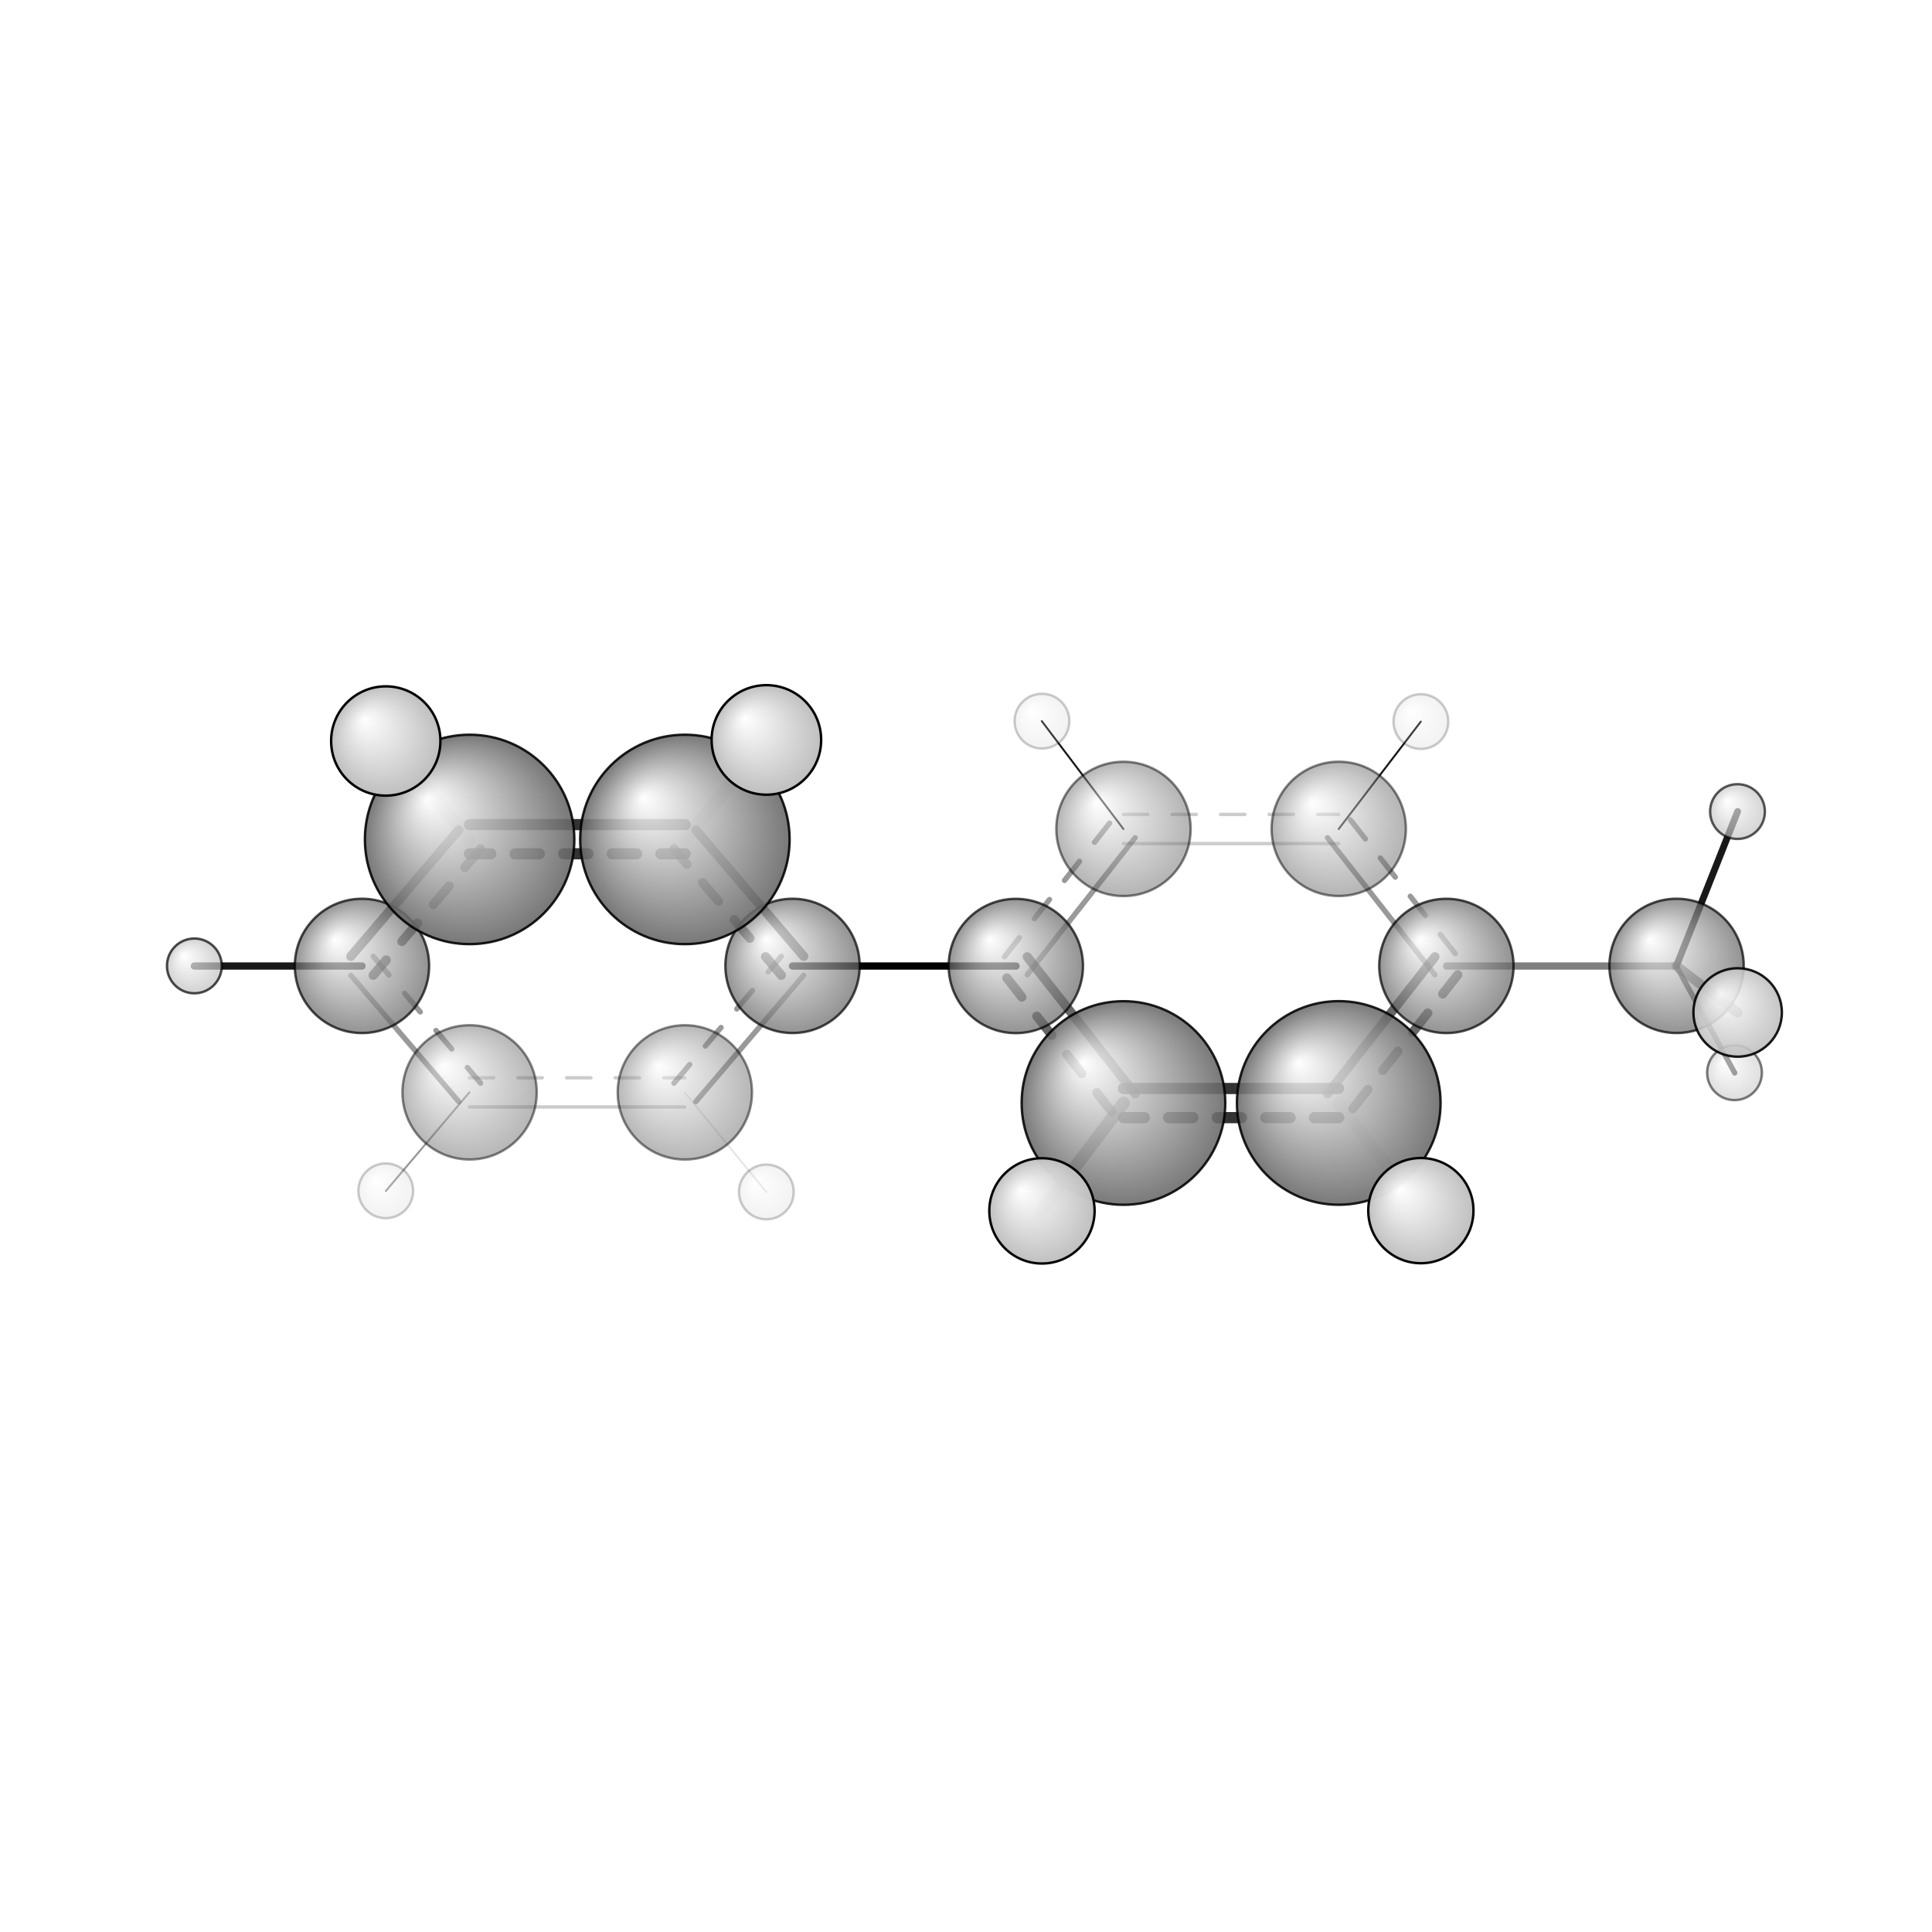 <?xml version="1.0"?>
<svg version="1.1" id="topsvg"
xmlns="http://www.w3.org/2000/svg" xmlns:xlink="http://www.w3.org/1999/xlink"
xmlns:cml="http://www.xml-cml.org/schema" x="0" y="0" width="200px" height="200px" viewBox="0 0 100 100">
<title>12566 - Open Babel Depiction</title>
<rect x="0" y="0" width="100" height="100" fill="white"/>
<defs>
<radialGradient id='radialffffff666666' cx='50%' cy='50%' r='50%' fx='30%' fy='30%'>
  <stop offset=' 0%' stop-color="rgb(255,255,255)"  stop-opacity='1.0'/>
  <stop offset='100%' stop-color="rgb(102,102,102)"  stop-opacity ='1.0'/>
</radialGradient>
<radialGradient id='radialffffffbfbfbf' cx='50%' cy='50%' r='50%' fx='30%' fy='30%'>
  <stop offset=' 0%' stop-color="rgb(255,255,255)"  stop-opacity='1.0'/>
  <stop offset='100%' stop-color="rgb(191,191,191)"  stop-opacity ='1.0'/>
</radialGradient>
</defs>
<g transform="translate(0,0)">
<svg width="100" height="100" x="0" y="0" viewBox="0 0 397.604 180.789"
font-family="sans-serif" stroke="rgb(0,0,0)" stroke-width="4"  stroke-linecap="round">
<line x1="209.1" y1="90.4" x2="163.1" y2="90.4" opacity="1.0" stroke="rgb(0,0,0)"  stroke-width="1.5"/>
<line x1="297.7" y1="90.4" x2="345.0" y2="90.4" opacity="0.5" stroke="rgb(0,0,0)"  stroke-width="1.5"/>
<line x1="231.2" y1="118.6" x2="214.4" y2="140.8" opacity="0.5" stroke="rgb(0,0,0)"  stroke-width="2.6"/>
<line x1="231.2" y1="62.2" x2="214.4" y2="40.0" opacity="0.9" stroke="rgb(0,0,0)"  stroke-width="0.4"/>
<line x1="275.5" y1="118.6" x2="292.4" y2="140.7" opacity="0.1" stroke="rgb(0,0,0)"  stroke-width="2.6"/>
<line x1="275.5" y1="62.2" x2="292.4" y2="40.1" opacity="0.9" stroke="rgb(0,0,0)"  stroke-width="0.4"/>
<line x1="140.9" y1="116.4" x2="157.7" y2="136.9" opacity="0.1" stroke="rgb(0,0,0)"  stroke-width="0.4"/>
<line x1="141.0" y1="64.3" x2="157.7" y2="43.9" opacity="0.1" stroke="rgb(0,0,0)"  stroke-width="2.7"/>
<line x1="345.0" y1="90.4" x2="357.6" y2="58.6" opacity="0.9" stroke="rgb(0,0,0)"  stroke-width="1.4"/>
<line x1="345.0" y1="90.4" x2="357.6" y2="100.0" opacity="0.5" stroke="rgb(0,0,0)"  stroke-width="2.0"/>
<line x1="345.0" y1="90.4" x2="357.0" y2="112.4" opacity="0.7" stroke="rgb(0,0,0)"  stroke-width="1.1"/>
<line x1="96.6" y1="116.4" x2="79.4" y2="136.7" opacity="0.4" stroke="rgb(0,0,0)"  stroke-width="0.4"/>
<line x1="96.6" y1="64.3" x2="79.4" y2="44.1" opacity="0.1" stroke="rgb(0,0,0)"  stroke-width="2.7"/>
<line x1="74.5" y1="90.4" x2="40.0" y2="90.4" opacity="0.9" stroke="rgb(0,0,0)"  stroke-width="1.5"/>
<line x1="275.5" y1="115.6" x2="231.2" y2="115.6" opacity="0.8" stroke="rgb(0,0,0)"  stroke-width="2.3"/>
<line x1="275.5" y1="121.6" x2="231.2" y2="121.6" opacity="0.8" stroke="rgb(0,0,0)"  stroke-width="2.3" stroke-dasharray="5.0,5.0"/>
<line x1="233.6" y1="116.7" x2="211.4" y2="88.5" opacity="0.6" stroke="rgb(0,0,0)"  stroke-width="1.9"/>
<line x1="228.8" y1="120.4" x2="206.7" y2="92.2" opacity="0.6" stroke="rgb(0,0,0)"  stroke-width="1.9" stroke-dasharray="5.0,5.0"/>
<line x1="211.4" y1="92.2" x2="233.6" y2="64.0" opacity="0.4" stroke="rgb(0,0,0)"  stroke-width="1.1"/>
<line x1="206.7" y1="88.5" x2="228.9" y2="60.3" opacity="0.4" stroke="rgb(0,0,0)"  stroke-width="1.1" stroke-dasharray="5.0,5.0"/>
<line x1="231.2" y1="65.2" x2="275.5" y2="65.2" opacity="0.2" stroke="rgb(0,0,0)"  stroke-width="0.7"/>
<line x1="231.2" y1="59.2" x2="275.5" y2="59.2" opacity="0.2" stroke="rgb(0,0,0)"  stroke-width="0.7" stroke-dasharray="5.0,5.0"/>
<line x1="273.2" y1="64.0" x2="295.3" y2="92.2" opacity="0.4" stroke="rgb(0,0,0)"  stroke-width="1.1"/>
<line x1="277.9" y1="60.3" x2="300.0" y2="88.5" opacity="0.4" stroke="rgb(0,0,0)"  stroke-width="1.1" stroke-dasharray="5.0,5.0"/>
<line x1="295.3" y1="88.5" x2="273.2" y2="116.7" opacity="0.6" stroke="rgb(0,0,0)"  stroke-width="1.9"/>
<line x1="300.0" y1="92.2" x2="277.9" y2="120.4" opacity="0.6" stroke="rgb(0,0,0)"  stroke-width="1.9" stroke-dasharray="5.0,5.0"/>
<line x1="165.4" y1="88.4" x2="143.2" y2="62.4" opacity="0.6" stroke="rgb(0,0,0)"  stroke-width="1.9"/>
<line x1="160.8" y1="92.3" x2="138.7" y2="66.3" opacity="0.6" stroke="rgb(0,0,0)"  stroke-width="1.9" stroke-dasharray="5.0,5.0"/>
<line x1="141.0" y1="61.3" x2="96.6" y2="61.3" opacity="0.8" stroke="rgb(0,0,0)"  stroke-width="2.3"/>
<line x1="141.0" y1="67.3" x2="96.6" y2="67.3" opacity="0.8" stroke="rgb(0,0,0)"  stroke-width="2.3" stroke-dasharray="5.0,5.0"/>
<line x1="94.4" y1="62.4" x2="72.2" y2="88.4" opacity="0.6" stroke="rgb(0,0,0)"  stroke-width="1.9"/>
<line x1="98.9" y1="66.3" x2="76.8" y2="92.3" opacity="0.6" stroke="rgb(0,0,0)"  stroke-width="1.9" stroke-dasharray="5.0,5.0"/>
<line x1="72.2" y1="92.3" x2="94.4" y2="118.3" opacity="0.4" stroke="rgb(0,0,0)"  stroke-width="1.1"/>
<line x1="76.8" y1="88.4" x2="98.9" y2="114.5" opacity="0.4" stroke="rgb(0,0,0)"  stroke-width="1.1" stroke-dasharray="5.0,5.0"/>
<line x1="96.6" y1="119.4" x2="140.9" y2="119.4" opacity="0.2" stroke="rgb(0,0,0)"  stroke-width="0.7"/>
<line x1="96.6" y1="113.4" x2="140.9" y2="113.4" opacity="0.2" stroke="rgb(0,0,0)"  stroke-width="0.7" stroke-dasharray="5.0,5.0"/>
<line x1="143.2" y1="118.3" x2="165.4" y2="92.3" opacity="0.4" stroke="rgb(0,0,0)"  stroke-width="1.1"/>
<line x1="138.7" y1="114.5" x2="160.8" y2="88.4" opacity="0.4" stroke="rgb(0,0,0)"  stroke-width="1.1" stroke-dasharray="5.0,5.0"/>
<circle cx="157.712" cy="136.892" r="5.636" opacity="0.2" style="stroke:black;stroke-width:0.5;fill:url(#radialffffffbfbfbf)"/>
<circle cx="79.384" cy="136.66" r="5.636" opacity="0.2" style="stroke:black;stroke-width:0.5;fill:url(#radialffffffbfbfbf)"/>
<circle cx="214.435" cy="40" r="5.636" opacity="0.2" style="stroke:black;stroke-width:0.5;fill:url(#radialffffffbfbfbf)"/>
<circle cx="292.416" cy="40.089" r="5.636" opacity="0.2" style="stroke:black;stroke-width:0.5;fill:url(#radialffffffbfbfbf)"/>
<circle cx="140.942" cy="116.403" r="13.818" opacity="0.469" style="stroke:black;stroke-width:0.5;fill:url(#radialffffff666666)"/>
<circle cx="96.641" cy="116.399" r="13.818" opacity="0.469" style="stroke:black;stroke-width:0.5;fill:url(#radialffffff666666)"/>
<circle cx="231.212" cy="62.182" r="13.818" opacity="0.492" style="stroke:black;stroke-width:0.5;fill:url(#radialffffff666666)"/>
<circle cx="275.513" cy="62.173" r="13.818" opacity="0.492" style="stroke:black;stroke-width:0.5;fill:url(#radialffffff666666)"/>
<circle cx="356.962" cy="112.356" r="5.636" opacity="0.51" style="stroke:black;stroke-width:0.5;fill:url(#radialffffffbfbfbf)"/>
<circle cx="357.575" cy="58.612" r="5.636" opacity="0.659" style="stroke:black;stroke-width:0.5;fill:url(#radialffffffbfbfbf)"/>
<circle cx="345.036" cy="90.368" r="13.818" opacity="0.707" style="stroke:black;stroke-width:0.5;fill:url(#radialffffff666666)"/>
<circle cx="209.058" cy="90.39" r="13.818" opacity="0.707" style="stroke:black;stroke-width:0.5;fill:url(#radialffffff666666)"/>
<circle cx="163.102" cy="90.371" r="13.818" opacity="0.707" style="stroke:black;stroke-width:0.5;fill:url(#radialffffff666666)"/>
<circle cx="74.493" cy="90.374" r="13.819" opacity="0.707" style="stroke:black;stroke-width:0.5;fill:url(#radialffffff666666)"/>
<circle cx="297.666" cy="90.377" r="13.819" opacity="0.707" style="stroke:black;stroke-width:0.5;fill:url(#radialffffff666666)"/>
<circle cx="40" cy="90.374" r="5.637" opacity="0.707" style="stroke:black;stroke-width:0.5;fill:url(#radialffffffbfbfbf)"/>
<circle cx="231.208" cy="118.588" r="20.952" opacity="0.871" style="stroke:black;stroke-width:0.5;fill:url(#radialffffff666666)"/>
<circle cx="275.513" cy="118.578" r="20.955" opacity="0.871" style="stroke:black;stroke-width:0.5;fill:url(#radialffffff666666)"/>
<circle cx="140.951" cy="64.348" r="21.55" opacity="0.883" style="stroke:black;stroke-width:0.5;fill:url(#radialffffff666666)"/>
<circle cx="96.647" cy="64.348" r="21.55" opacity="0.883" style="stroke:black;stroke-width:0.5;fill:url(#radialffffff666666)"/>
<circle cx="357.604" cy="99.956" r="9.103" opacity="0.899" style="stroke:black;stroke-width:0.5;fill:url(#radialffffffbfbfbf)"/>
<circle cx="292.413" cy="140.738" r="10.826" opacity="0.98" style="stroke:black;stroke-width:0.5;fill:url(#radialffffffbfbfbf)"/>
<circle cx="214.432" cy="140.789" r="10.836" opacity="0.98" style="stroke:black;stroke-width:0.5;fill:url(#radialffffffbfbfbf)"/>
<circle cx="79.391" cy="44.088" r="11.246" opacity="0.999" style="stroke:black;stroke-width:0.5;fill:url(#radialffffffbfbfbf)"/>
<circle cx="157.721" cy="43.869" r="11.273" opacity="1" style="stroke:black;stroke-width:0.5;fill:url(#radialffffffbfbfbf)"/>
</svg>
</g>
</svg>
